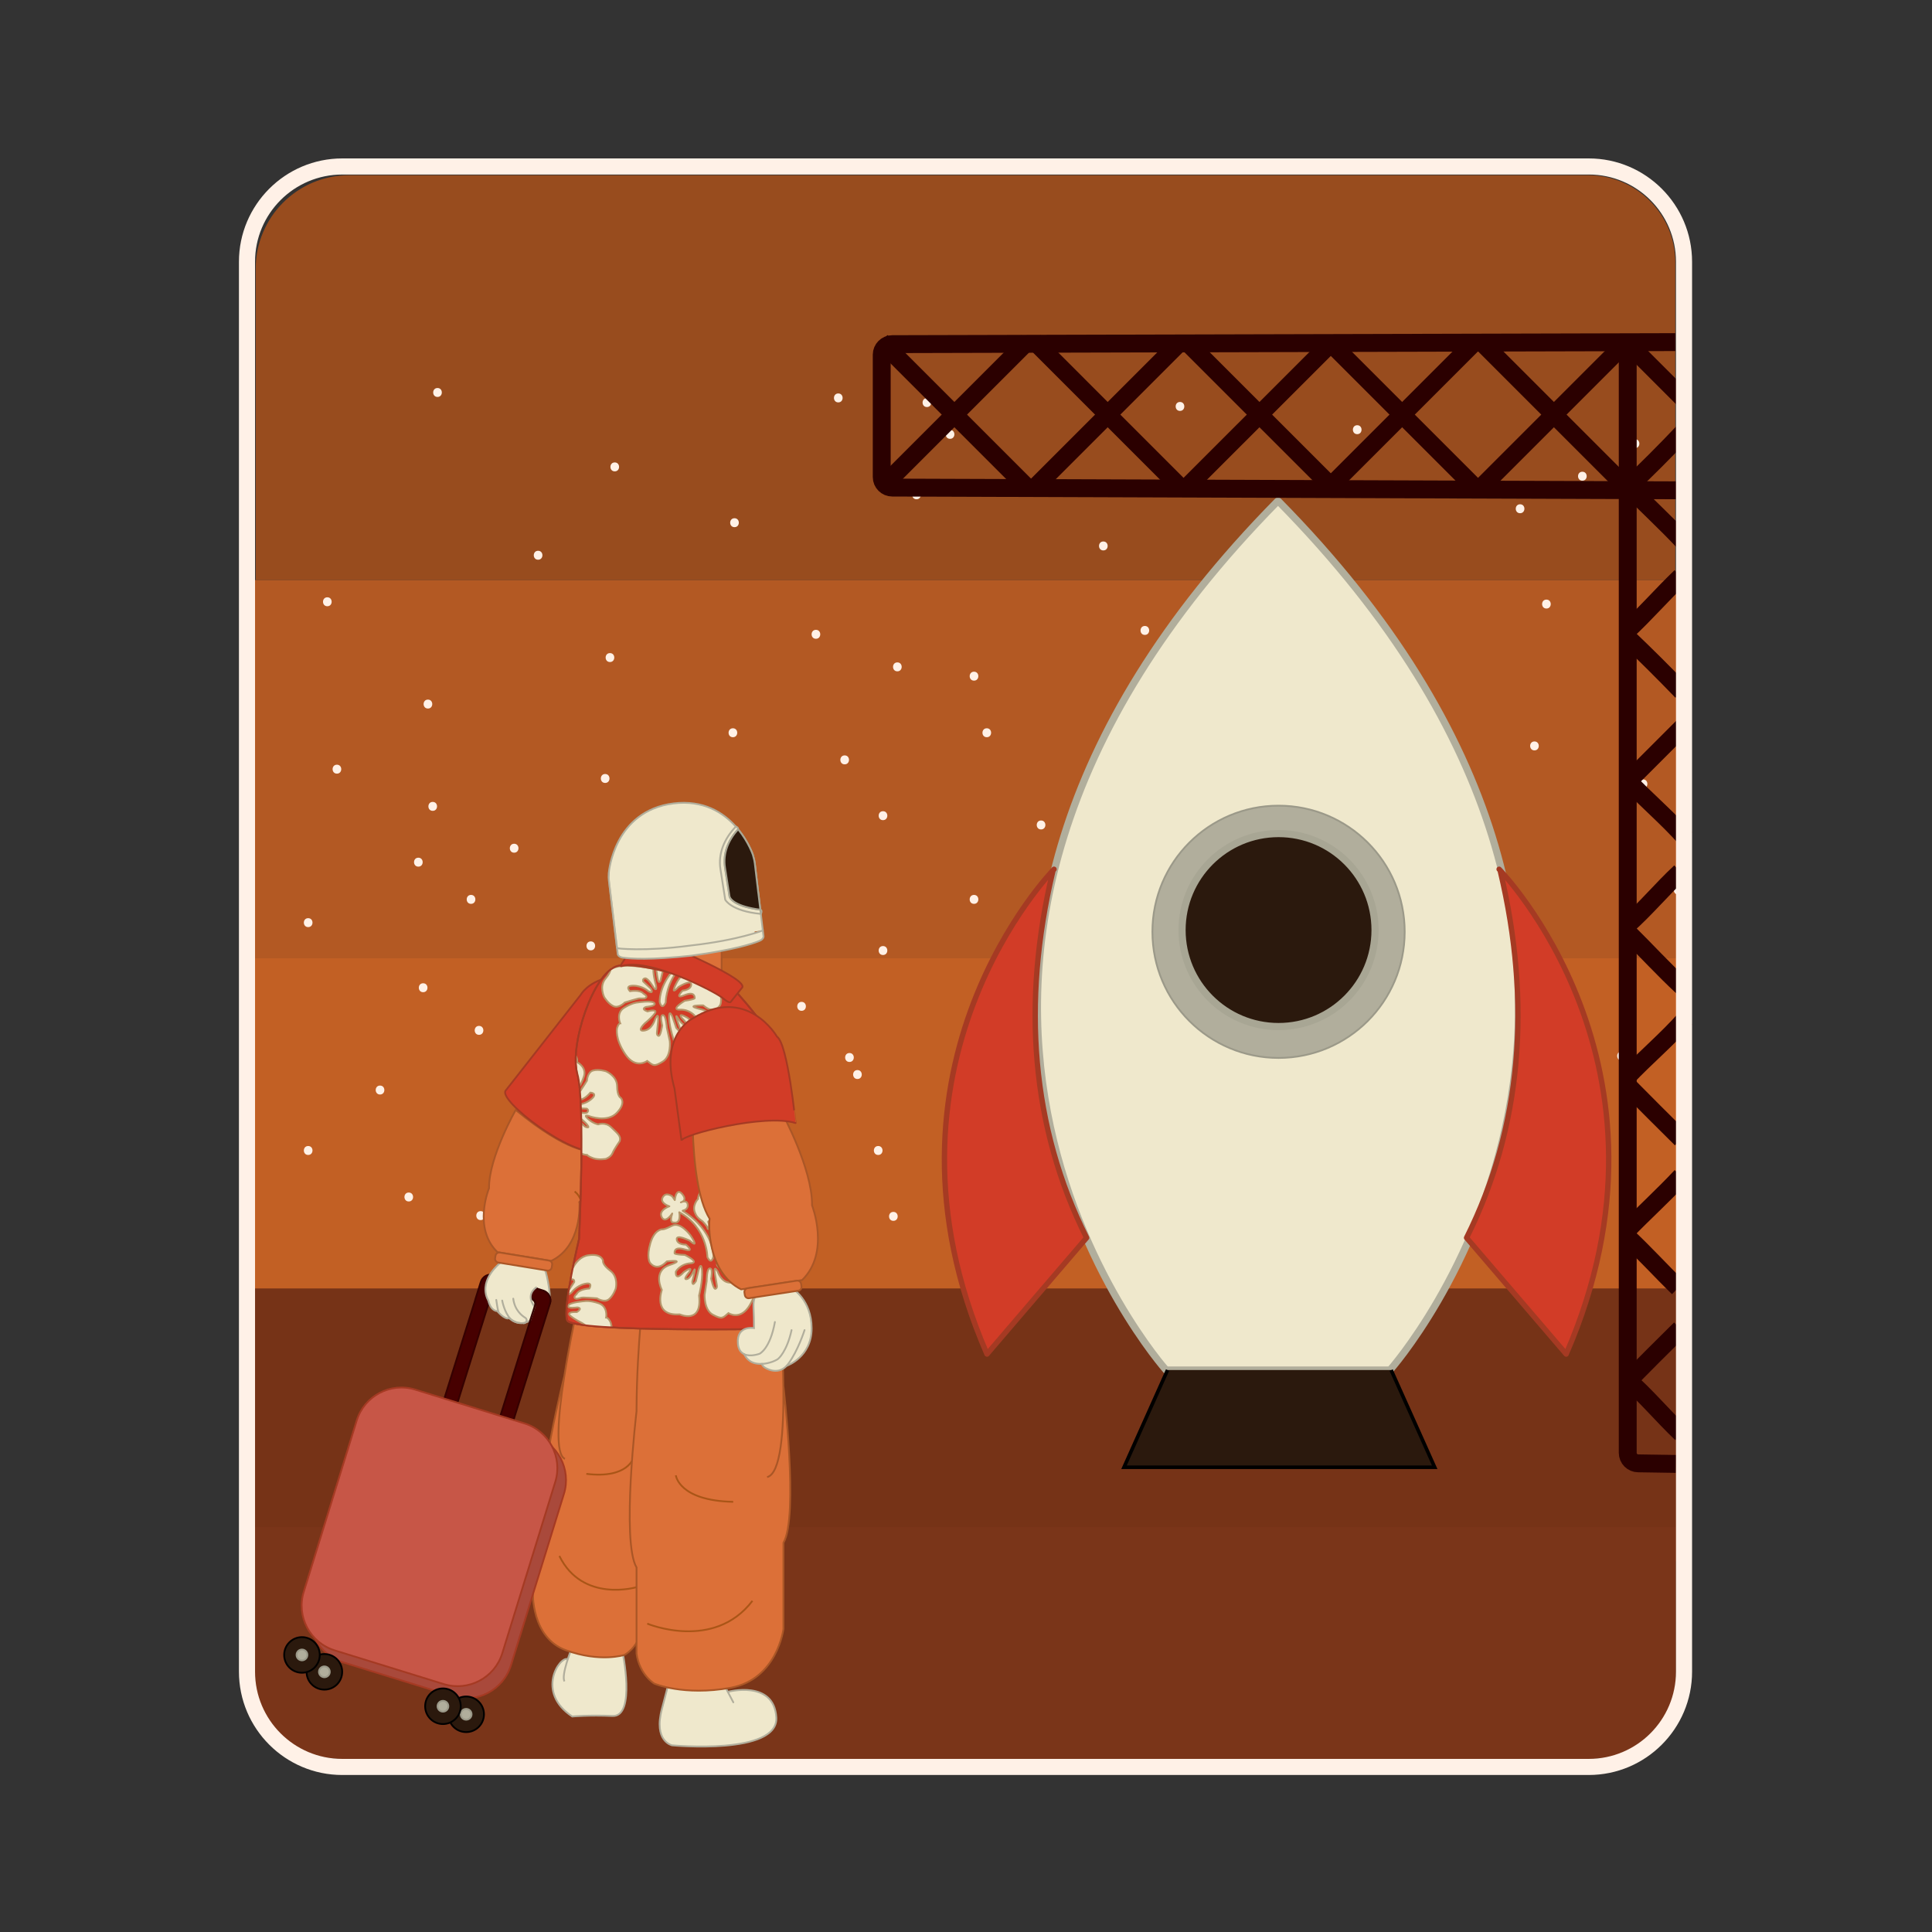 <?xml version="1.0" encoding="utf-8"?>
<!-- Generator: Adobe Illustrator 26.3.1, SVG Export Plug-In . SVG Version: 6.00 Build 0)  -->
<svg version="1.1" id="Layer_1" xmlns="http://www.w3.org/2000/svg" xmlns:xlink="http://www.w3.org/1999/xlink" x="0px" y="0px"
	 viewBox="0 0 1080 1080" style="enable-background:new 0 0 1080 1080;" xml:space="preserve">
<rect x="0" y="0" width="1080" height="1080" fill="#333333" stroke="none"/>
<style type="text/css">
	.st0{fill:#984C1E;}
	.st1{fill:#B35923;}
	.st2{fill:#C26024;}
	.st3{fill:#763317;}
	.st4{fill:#7A3519;}
	.st5{fill:none;stroke:#B1AE9C;stroke-linecap:round;stroke-linejoin:round;stroke-miterlimit:10;}
	.st6{fill:#FFF1E7;}
	.st7{fill:#EFE8CC;stroke:#B1AE9C;stroke-width:4;stroke-linecap:round;stroke-linejoin:round;stroke-miterlimit:10;}
	.st8{fill:#B1AE9C;stroke:#9B9989;stroke-miterlimit:10;}
	.st9{fill:#2B190D;stroke:#A8A694;stroke-width:4;stroke-miterlimit:10;}
	.st10{fill:#2B190D;stroke:#000000;stroke-width:2;stroke-miterlimit:10;}
	.st11{fill:#D23C27;stroke:#A53A23;stroke-width:3;stroke-linecap:round;stroke-linejoin:round;stroke-miterlimit:10;}
	.st12{fill:none;stroke:#2B0000;stroke-width:10;stroke-miterlimit:10;}
	.st13{fill:#DC7038;stroke:#AA5626;stroke-miterlimit:10;}
	.st14{fill:#D23C27;stroke:#A53A23;stroke-miterlimit:10;}
	.st15{fill:none;stroke:#A5391D;stroke-miterlimit:10;}
	.st16{fill:none;stroke:#AA5517;stroke-miterlimit:10;}
	.st17{fill:#EFE8CC;stroke:#B1AE9C;stroke-linecap:round;stroke-linejoin:round;stroke-miterlimit:10;}
	.st18{fill:#EFE8CC;stroke:#B1AE9C;stroke-miterlimit:10;}
	.st19{fill:#EFE8CC;stroke:#B5956A;stroke-miterlimit:10;}
	.st20{fill:#EFE8CC;stroke:#B5956A;stroke-linecap:round;stroke-linejoin:round;stroke-miterlimit:10;}
	.st21{fill:none;stroke:#A53A23;stroke-miterlimit:10;}
	.st22{fill:#D23D27;stroke:#B5956A;stroke-miterlimit:10;}
	.st23{fill:#EFE8CC;stroke:#EFE8CC;stroke-miterlimit:10;}
	.st24{fill:none;stroke:#A8A694;stroke-miterlimit:10;}
	.st25{fill:#2B190D;stroke:#A8A694;stroke-miterlimit:10;}
	.st26{opacity:0.56;fill:#EFE8CC;stroke:#B1AE9C;stroke-miterlimit:10;}
	.st27{fill:#EFE8CC;}
	.st28{fill:#470000;stroke:#350000;stroke-miterlimit:10;}
	.st29{fill:none;stroke:#350000;stroke-miterlimit:10;}
	.st30{opacity:0.45;fill:#470000;stroke:#350000;stroke-miterlimit:10;}
	.st31{fill:#A9493B;stroke:#A53A23;stroke-miterlimit:10;}
	.st32{fill:#C75647;stroke:#A53A23;stroke-miterlimit:10;}
	.st33{fill:#2B190D;stroke:#000000;stroke-miterlimit:10;}
</style>
<path class="st0" d="M936.5,324.25H142.95V150.21c0-28.86,23.4-52.26,52.26-52.26h692.52c26.94,0,48.77,21.84,48.77,48.77V324.25z"
	/>
<rect x="141.79" y="324.25" class="st1" width="795.26" height="219.54"/>
<rect x="141.79" y="535.69" class="st2" width="795.26" height="185.44"/>
<rect x="141.79" y="720.25" class="st3" width="795.36" height="152.53"/>
<path class="st4" d="M889.14,983.24H190.86c-26.91,0-48.73-21.82-48.73-48.73v-80.79h794.76v81.78
	C936.89,961.87,915.51,983.24,889.14,983.24z"/>
<path class="st5" d="M168.7,672.88"/>
<g>
	<g>
		<path class="st6" d="M244.57,221.9c3.22,0,3.22-5,0-5C241.35,216.9,241.35,221.9,244.57,221.9L244.57,221.9z"/>
	</g>
</g>
<g>
	<g>
		<path class="st6" d="M340.97,370.08c3.22,0,3.22-5,0-5C337.75,365.08,337.75,370.08,340.97,370.08L340.97,370.08z"/>
	</g>
</g>
<g>
	<g>
		<path class="st6" d="M884.55,268.7c3.22,0,3.22-5,0-5C881.33,263.7,881.33,268.7,884.55,268.7L884.55,268.7z"/>
	</g>
</g>
<g>
	<g>
		<path class="st6" d="M938.1,500.06c3.22,0,3.22-5,0-5C934.88,495.06,934.88,500.06,938.1,500.06L938.1,500.06z"/>
	</g>
</g>
<g>
	<g>
		<path class="st6" d="M493.6,458.47c3.22,0,3.22-5,0-5C490.38,453.47,490.38,458.47,493.6,458.47L493.6,458.47z"/>
	</g>
</g>
<g>
	<g>
		<path class="st6" d="M512.34,279.09c3.22,0,3.22-5,0-5C509.13,274.09,509.12,279.09,512.34,279.09L512.34,279.09z"/>
	</g>
</g>
<g>
	<g>
		<path class="st6" d="M581.96,463.66c3.22,0,3.22-5,0-5C578.75,458.66,578.74,463.66,581.96,463.66L581.96,463.66z"/>
	</g>
</g>
<g>
	<g>
		<path class="st6" d="M263.31,505.26c3.22,0,3.22-5,0-5C260.1,500.26,260.09,505.26,263.31,505.26L263.31,505.26z"/>
	</g>
</g>
<g>
	<g>
		<path class="st6" d="M228.5,671.63c3.22,0,3.22-5,0-5C225.29,666.63,225.28,671.63,228.5,671.63L228.5,671.63z"/>
	</g>
</g>
<g>
	<g>
		<path class="st6" d="M490.92,645.63c3.22,0,3.22-5,0-5C487.7,640.63,487.7,645.63,490.92,645.63L490.92,645.63z"/>
	</g>
</g>
<g>
	<g>
		<path class="st6" d="M857.77,419.47c3.22,0,3.22-5,0-5C854.55,414.47,854.55,419.47,857.77,419.47L857.77,419.47z"/>
	</g>
</g>
<g>
	<g>
		<path class="st6" d="M849.74,286.89c3.22,0,3.22-5,0-5C846.52,281.89,846.51,286.89,849.74,286.89L849.74,286.89z"/>
	</g>
</g>
<g>
	<g>
		<path class="st6" d="M753.34,375.28c3.22,0,3.22-5,0-5C750.12,370.28,750.12,375.28,753.34,375.28L753.34,375.28z"/>
	</g>
</g>
<g>
	<g>
		<path class="st6" d="M544.48,380.48c3.22,0,3.22-5,0-5C541.26,375.48,541.25,380.48,544.48,380.48L544.48,380.48z"/>
	</g>
</g>
<g>
	<g>
		<path class="st6" d="M188.34,432.47c3.22,0,3.22-5,0-5C185.12,427.47,185.12,432.47,188.34,432.47L188.34,432.47z"/>
	</g>
</g>
<g>
	<g>
		<path class="st6" d="M182.98,338.89c3.22,0,3.22-5,0-5C179.77,333.89,179.76,338.89,182.98,338.89L182.98,338.89z"/>
	</g>
</g>
<g>
	<g>
		<path class="st6" d="M343.65,263.5c3.22,0,3.22-5,0-5C340.43,258.5,340.42,263.5,343.65,263.5L343.65,263.5z"/>
	</g>
</g>
<g>
	<g>
		<path class="st6" d="M456.11,357.08c3.22,0,3.22-5,0-5C452.89,352.08,452.89,357.08,456.11,357.08L456.11,357.08z"/>
	</g>
</g>
<g>
	<g>
		<path class="st6" d="M758.69,619.64c3.22,0,3.22-5,0-5C755.48,614.64,755.47,619.64,758.69,619.64L758.69,619.64z"/>
	</g>
</g>
<g>
	<g>
		<path class="st6" d="M914,250.5c3.22,0,3.22-5,0-5C910.79,245.5,910.78,250.5,914,250.5L914,250.5z"/>
	</g>
</g>
<g>
	<g>
		<path class="st6" d="M659.62,229.7c3.22,0,3.22-5,0-5C656.4,224.7,656.4,229.7,659.62,229.7L659.62,229.7z"/>
	</g>
</g>
<g>
	<g>
		<path class="st6" d="M758.69,242.7c3.22,0,3.22-5,0-5C755.48,237.7,755.47,242.7,758.69,242.7L758.69,242.7z"/>
	</g>
</g>
<g>
	<g>
		<path class="st6" d="M616.77,307.69c3.22,0,3.22-5,0-5C613.56,302.69,613.55,307.69,616.77,307.69L616.77,307.69z"/>
	</g>
</g>
<g>
	<g>
		<path class="st6" d="M474.86,593.64c3.22,0,3.22-5,0-5C471.64,588.64,471.63,593.64,474.86,593.64L474.86,593.64z"/>
	</g>
</g>
<g>
	<g>
		<path class="st6" d="M212.44,611.84c3.22,0,3.22-5,0-5C209.22,606.84,209.22,611.84,212.44,611.84L212.44,611.84z"/>
	</g>
</g>
<g>
	<g>
		<path class="st6" d="M233.86,484.46c3.22,0,3.22-5,0-5C230.64,479.46,230.64,484.46,233.86,484.46L233.86,484.46z"/>
	</g>
</g>
<g>
	<g>
		<path class="st6" d="M300.8,312.89c3.22,0,3.22-5,0-5C297.59,307.89,297.58,312.89,300.8,312.89L300.8,312.89z"/>
	</g>
</g>
<g>
	<g>
		<path class="st6" d="M241.89,453.27c3.22,0,3.22-5,0-5C238.68,448.27,238.67,453.27,241.89,453.27L241.89,453.27z"/>
	</g>
</g>
<g>
	<g>
		<path class="st6" d="M172.27,645.63c3.22,0,3.22-5,0-5C169.05,640.63,169.05,645.63,172.27,645.63L172.27,645.63z"/>
	</g>
</g>
<g>
	<g>
		<path class="st6" d="M410.59,294.69c3.22,0,3.22-5,0-5C407.37,289.69,407.37,294.69,410.59,294.69L410.59,294.69z"/>
	</g>
</g>
<g>
	<g>
		<path class="st6" d="M338.29,437.67c3.22,0,3.22-5,0-5C335.07,432.67,335.07,437.67,338.29,437.67L338.29,437.67z"/>
	</g>
</g>
<g>
	<g>
		<path class="st6" d="M239.22,396.08c3.22,0,3.22-5,0-5C236,391.08,235.99,396.08,239.22,396.08L239.22,396.08z"/>
	</g>
</g>
<g>
	<g>
		<path class="st6" d="M501.63,375.28c3.22,0,3.22-5,0-5C498.42,370.28,498.41,375.28,501.63,375.28L501.63,375.28z"/>
	</g>
</g>
<g>
	<g>
		<path class="st6" d="M448.08,565.05c3.22,0,3.22-5,0-5C444.86,560.05,444.86,565.05,448.08,565.05L448.08,565.05z"/>
	</g>
</g>
<g>
	<g>
		<path class="st6" d="M573.93,624.84c3.22,0,3.22-5,0-5C570.71,619.84,570.71,624.84,573.93,624.84L573.93,624.84z"/>
	</g>
</g>
<g>
	<g>
		<path class="st6" d="M544.48,505.26c3.22,0,3.22-5,0-5C541.26,500.26,541.25,505.26,544.48,505.26L544.48,505.26z"/>
	</g>
</g>
<g>
	<g>
		<path class="st6" d="M493.6,533.85c3.22,0,3.22-5,0-5C490.38,528.85,490.38,533.85,493.6,533.85L493.6,533.85z"/>
	</g>
</g>
<g>
	<g>
		<path class="st6" d="M268.67,682.03c3.22,0,3.22-5,0-5C265.45,677.03,265.45,682.03,268.67,682.03L268.67,682.03z"/>
	</g>
</g>
<g>
	<g>
		<path class="st6" d="M287.41,476.66c3.22,0,3.22-5,0-5C284.2,471.66,284.19,476.66,287.41,476.66L287.41,476.66z"/>
	</g>
</g>
<g>
	<g>
		<path class="st6" d="M330.26,531.25c3.22,0,3.22-5,0-5C327.04,526.25,327.04,531.25,330.26,531.25L330.26,531.25z"/>
	</g>
</g>
<g>
	<g>
		<path class="st6" d="M172.27,518.26c3.22,0,3.22-5,0-5C169.05,513.26,169.05,518.26,172.27,518.26L172.27,518.26z"/>
	</g>
</g>
<g>
	<g>
		<path class="st6" d="M236.54,554.65c3.22,0,3.22-5,0-5C233.32,549.65,233.31,554.65,236.54,554.65L236.54,554.65z"/>
	</g>
</g>
<g>
	<g>
		<path class="st6" d="M531.09,245.3c3.22,0,3.22-5,0-5C527.87,240.3,527.86,245.3,531.09,245.3L531.09,245.3z"/>
	</g>
</g>
<g>
	<g>
		<path class="st6" d="M472.18,427.27c3.22,0,3.22-5,0-5C468.96,422.27,468.95,427.27,472.18,427.27L472.18,427.27z"/>
	</g>
</g>
<g>
	<g>
		<path class="st6" d="M864.46,340.18c3.22,0,3.22-5,0-5C861.25,335.18,861.24,340.18,864.46,340.18L864.46,340.18z"/>
	</g>
</g>
<g>
	<g>
		<path class="st6" d="M664.08,448.5c3.22,0,3.22-5,0-5C660.86,443.5,660.86,448.5,664.08,448.5L664.08,448.5z"/>
	</g>
</g>
<g>
	<g>
		<path class="st6" d="M639.98,354.92c3.22,0,3.22-5,0-5C636.76,349.92,636.76,354.92,639.98,354.92L639.98,354.92z"/>
	</g>
</g>
<g>
	<g>
		<path class="st6" d="M712.28,315.92c3.22,0,3.22-5,0-5C709.06,310.92,709.06,315.92,712.28,315.92L712.28,315.92z"/>
	</g>
</g>
<g>
	<g>
		<path class="st6" d="M709.6,436.8c3.22,0,3.22-5,0-5C706.39,431.8,706.38,436.8,709.6,436.8L709.6,436.8z"/>
	</g>
</g>
<g>
	<g>
		<path class="st6" d="M792.61,442c3.22,0,3.22-5,0-5C789.4,437,789.39,442,792.61,442L792.61,442z"/>
	</g>
</g>
<g>
	<g>
		<path class="st6" d="M836.79,510.89c3.22,0,3.22-5,0-5C833.58,505.89,833.57,510.89,836.79,510.89L836.79,510.89z"/>
	</g>
</g>
<g>
	<g>
		<path class="st6" d="M918.47,440.7c3.22,0,3.22-5,0-5C915.25,435.7,915.24,440.7,918.47,440.7L918.47,440.7z"/>
	</g>
</g>
<g>
	<g>
		<path class="st6" d="M518.15,227.54c3.22,0,3.22-5,0-5C514.93,222.54,514.92,227.54,518.15,227.54L518.15,227.54z"/>
	</g>
</g>
<g>
	<g>
		<path class="st6" d="M468.61,224.94c3.22,0,3.22-5,0-5C465.39,219.94,465.38,224.94,468.61,224.94L468.61,224.94z"/>
	</g>
</g>
<g>
	<g>
		<path class="st6" d="M641.32,531.69c3.22,0,3.22-5,0-5C638.1,526.69,638.1,531.69,641.32,531.69L641.32,531.69z"/>
	</g>
</g>
<g>
	<g>
		<path class="st6" d="M780.56,477.1c3.22,0,3.22-5,0-5C777.35,472.1,777.34,477.1,780.56,477.1L780.56,477.1z"/>
	</g>
</g>
<g>
	<g>
		<path class="st6" d="M739.06,604.47c3.22,0,3.22-5,0-5C735.84,599.47,735.84,604.47,739.06,604.47L739.06,604.47z"/>
	</g>
</g>
<g>
	<g>
		<path class="st6" d="M619.9,547.28c3.22,0,3.22-5,0-5C616.68,542.28,616.68,547.28,619.9,547.28L619.9,547.28z"/>
	</g>
</g>
<g>
	<g>
		<path class="st6" d="M768.51,532.99c3.22,0,3.22-5,0-5C765.3,527.99,765.29,532.99,768.51,532.99L768.51,532.99z"/>
	</g>
</g>
<g>
	<g>
		<path class="st6" d="M727.01,578.48c3.22,0,3.22-5,0-5C723.79,573.48,723.79,578.48,727.01,578.48L727.01,578.48z"/>
	</g>
</g>
<g>
	<g>
		<path class="st6" d="M634.63,587.58c3.22,0,3.22-5,0-5C631.41,582.58,631.4,587.58,634.63,587.58L634.63,587.58z"/>
	</g>
</g>
<g>
	<g>
		<path class="st6" d="M569.02,568.08c3.22,0,3.22-5,0-5C565.8,563.08,565.8,568.08,569.02,568.08L569.02,568.08z"/>
	</g>
</g>
<g>
	<g>
		<path class="st6" d="M597.14,662.96c3.22,0,3.22-5,0-5C593.92,657.96,593.92,662.96,597.14,662.96L597.14,662.96z"/>
	</g>
</g>
<g>
	<g>
		<path class="st6" d="M796.63,627.87c3.22,0,3.22-5,0-5C793.41,622.87,793.41,627.87,796.63,627.87L796.63,627.87z"/>
	</g>
</g>
<g>
	<g>
		<path class="st6" d="M816.71,586.28c3.22,0,3.22-5,0-5C813.49,581.28,813.49,586.28,816.71,586.28L816.71,586.28z"/>
	</g>
</g>
<g>
	<g>
		<path class="st6" d="M848.84,560.28c3.22,0,3.22-5,0-5C845.63,555.28,845.62,560.28,848.84,560.28L848.84,560.28z"/>
	</g>
</g>
<g>
	<g>
		<path class="st6" d="M906.42,592.78c3.22,0,3.22-5,0-5C903.2,587.78,903.19,592.78,906.42,592.78L906.42,592.78z"/>
	</g>
</g>
<g>
	<g>
		<path class="st6" d="M876.96,673.36c3.22,0,3.22-5,0-5C873.74,668.36,873.74,673.36,876.96,673.36L876.96,673.36z"/>
	</g>
</g>
<g>
	<g>
		<path class="st6" d="M737.72,660.37c3.22,0,3.22-5,0-5C734.5,655.37,734.5,660.37,737.72,660.37L737.72,660.37z"/>
	</g>
</g>
<g>
	<g>
		<path class="st6" d="M839.47,666.86c3.22,0,3.22-5,0-5C836.26,661.86,836.25,666.86,839.47,666.86L839.47,666.86z"/>
	</g>
</g>
<g>
	<g>
		<path class="st6" d="M743.07,711.06c3.22,0,3.22-5,0-5C739.86,706.06,739.85,711.06,743.07,711.06L743.07,711.06z"/>
	</g>
</g>
<g>
	<g>
		<path class="st6" d="M688.18,672.06c3.22,0,3.22-5,0-5C684.96,667.06,684.96,672.06,688.18,672.06L688.18,672.06z"/>
	</g>
</g>
<g>
	<g>
		<path class="st6" d="M684.16,621.37c3.22,0,3.22-5,0-5C680.95,616.37,680.94,621.37,684.16,621.37L684.16,621.37z"/>
	</g>
</g>
<g>
	<g>
		<path class="st6" d="M499.4,682.46c3.22,0,3.22-5,0-5C496.18,677.46,496.18,682.46,499.4,682.46L499.4,682.46z"/>
	</g>
</g>
<g>
	<g>
		<path class="st6" d="M583.75,701.96c3.22,0,3.22-5,0-5C580.53,696.96,580.53,701.96,583.75,701.96L583.75,701.96z"/>
	</g>
</g>
<g>
	<g>
		<path class="st6" d="M416.39,665.56c3.22,0,3.22-5,0-5C413.17,660.56,413.17,665.56,416.39,665.56L416.39,665.56z"/>
	</g>
</g>
<g>
	<g>
		<path class="st6" d="M394.97,526.49c3.22,0,3.22-5,0-5C391.75,521.49,391.75,526.49,394.97,526.49L394.97,526.49z"/>
	</g>
</g>
<g>
	<g>
		<path class="st6" d="M318.65,662.96c3.22,0,3.22-5,0-5C315.44,657.96,315.43,662.96,318.65,662.96L318.65,662.96z"/>
	</g>
</g>
<g>
	<g>
		<path class="st6" d="M267.78,578.48c3.22,0,3.22-5,0-5C264.56,573.48,264.56,578.48,267.78,578.48L267.78,578.48z"/>
	</g>
</g>
<g>
	<g>
		<path class="st6" d="M361.5,610.97c3.22,0,3.22-5,0-5C358.28,605.97,358.28,610.97,361.5,610.97L361.5,610.97z"/>
	</g>
</g>
<g>
	<g>
		<path class="st6" d="M362.84,648.67c3.22,0,3.22-5,0-5C359.62,643.67,359.61,648.67,362.84,648.67L362.84,648.67z"/>
	</g>
</g>
<g>
	<g>
		<path class="st6" d="M479.32,603.17c3.22,0,3.22-5,0-5C476.1,598.17,476.1,603.17,479.32,603.17L479.32,603.17z"/>
	</g>
</g>
<g>
	<g>
		<path class="st6" d="M409.7,412.11c3.22,0,3.22-5,0-5C406.48,407.11,406.47,412.11,409.7,412.11L409.7,412.11z"/>
	</g>
</g>
<g>
	<g>
		<path class="st6" d="M551.62,412.11c3.22,0,3.22-5,0-5C548.4,407.11,548.39,412.11,551.62,412.11L551.62,412.11z"/>
	</g>
</g>
<g>
	<g>
		<path class="st6" d="M653.37,419.9c3.22,0,3.22-5,0-5C650.15,414.9,650.15,419.9,653.37,419.9L653.37,419.9z"/>
	</g>
</g>
<path class="st7" d="M714.21,280.17c-259.96,263.86-62.39,485.69-62.39,485.69h125.2c0,0,197.57-221.83-62.39-485.69"/>
<circle class="st8" cx="714.72" cy="520.88" r="70.51"/>
<circle class="st9" cx="714.72" cy="519.91" r="53.94"/>
<polyline class="st10" points="652.67,765.86 628.33,820.21 802,820.21 777.66,765.86 "/>
<path class="st11" d="M589.21,485.91c0,0-107.72,109.64-37.48,271.01l55.68-64.99c-30.83-61.64-36.37-131.21-18.89-204.85"/>
<path class="st11" d="M838.02,485.91c0,0,107.72,109.64,37.48,271.01l-55.68-64.99c30.83-61.64,36.37-131.21,18.89-204.85"/>
<path class="st12" d="M915.8,192.54c-3.25,0-5.89,2.64-5.89,5.89v613.7c0,3.25,2.64,5.89,5.89,5.89l21.09,0.32"/>
<path class="st12" d="M937.27,274.08l-438.49-1.52c-3.25,0-5.89-2.64-5.89-5.89v-68.4c0-3.25,2.64-5.89,5.89-5.89l437.72-1.14"/>
<path class="st12" d="M909.27,191.24C920,202,930,212,941.5,223.47"/>
<path class="st12" d="M941.02,241.38C931,252,920,263,909.27,273.13"/>
<path class="st12" d="M909.27,271C920,282,931,292,941.5,303.23"/>
<path class="st12" d="M939.54,322.35c-10.37,9.9-19.76,20.78-30.27,30.54"/>
<path class="st12" d="M909.27,355.85c10.53,10.01,20.83,20.26,30.91,30.73"/>
<path class="st12" d="M941,406c-10.58,10.58-21.16,21.16-31.73,31.73"/>
<path class="st12" d="M909.27,435.6C920,447,932,457,942.23,468.56"/>
<path class="st12" d="M939.33,487.43C929,497,920,508,909.27,517.49"/>
<path class="st12" d="M909.27,520.45C920,531,930,542,940.53,551.71"/>
<path class="st12" d="M942.23,569.38C932,581,920,591,909.27,602.34"/>
<path class="st12" d="M909.27,606.14C919,616,930,627,939.81,636.69"/>
<path class="st12" d="M939.81,657.49C930,668,919,678,909.27,688.03"/>
<path class="st12" d="M909.27,690.99C919,700,928,710,938.14,719.86"/>
<path class="st12" d="M939.33,742.82C929,753,919,763,909.27,772.88"/>
<path class="st12" d="M909.27,770.75C920,780,929,791,939.92,801.4"/>
<line class="st12" x1="909.59" y1="190.83" x2="827.71" y2="272.71"/>
<line class="st12" x1="909.59" y1="272.71" x2="827.71" y2="190.83"/>
<line class="st12" x1="824.75" y1="190.83" x2="742.86" y2="272.71"/>
<line class="st12" x1="824.75" y1="272.71" x2="742.86" y2="190.83"/>
<line class="st12" x1="744.99" y1="190.83" x2="663.1" y2="272.71"/>
<line class="st12" x1="744.99" y1="272.71" x2="663.1" y2="190.83"/>
<line class="st12" x1="660.14" y1="190.83" x2="578.26" y2="272.71"/>
<line class="st12" x1="660.14" y1="272.71" x2="578.26" y2="190.83"/>
<line class="st12" x1="574.45" y1="190.83" x2="492.56" y2="272.71"/>
<line class="st12" x1="574.45" y1="272.71" x2="492.56" y2="190.83"/>
<path class="st13" d="M323.93,672.43c0,0,1.66,24.12-15.82,32.42l-30.03-4.9c-13.93-13.43-4.7-35.77-4.7-35.77l-0.01-0.26
	c-0.03-17.23,14.91-43.45,14.91-43.45c29.6,24.38,41.74,22.97,41.74,22.97c0.3,10.99-0.84,22.79-6.19,28.54L323.93,672.43"/>
<path class="st14" d="M336,635.47l3.53-88.94c-11.24,2.8-14.92,9.6-14.92,9.6l-41.9,53.46c-4.65,5.37,37.19,37.34,50.71,33.7
	l2.36-7.58L336,635.47z"/>
<path class="st15" d="M337.44,597.4c0,0-6.62-6.38-7.88-14.12"/>
<path class="st15" d="M334.76,611.92c0,0-4.16,0.18-4.87,6.96"/>
<path class="st16" d="M321.25,666.05c1.81,1.44,2.97,3.28,3.62,5.41"/>
<path class="st17" d="M406.89,945.75c0,0,25.78-6.93,27.08,14.3c1.3,21.23-58.27,15.6-58.27,15.6s-10.61-2.17-5.63-20.58
	s4.33-17.98,4.33-17.98l29.03,2.17l6.5,12.35"/>
<path class="st18" d="M315.55,939.9c-2.02-3.47,4.04-18.49,4.04-18.49l28.31,1.44c0,0,7.8,36.97-5.49,36.39
	c-13.29-0.58-22.53,0.29-22.53,0.29c-20.58-13.58-7.03-33.8-2.6-32.06"/>
<path class="st13" d="M315.39,769.55c0,0-15.99,63.76-11.3,77.59l-6.23,42.79c0,0-0.99,25.44,18.38,32.52s32.85,2.65,32.85,2.65
	s6.92-3.43,9.74-13.77l6.23-42.79c8.44-11.92,11.3-77.59,11.3-77.59l0.29-2.04c2.25-15.95,3.57-31.68,4.14-39.17l0.12-1.79
	c0,0-38.03-6.99-57.69-19.17c0,0-18.68,81.85-7.41,86.75"/>
<path class="st16" d="M356.06,887.18c0,0-30.32,9.15-43.37-17.39"/>
<path class="st16" d="M354.12,814.84c0,0-2.94,11.92-26.35,9.05"/>
<path class="st13" d="M437.95,775.09c0,0,8.59,72.84,0,87.33v48.17c0,0-3.47,28.2-29.62,32.9c-26.15,4.7-42.59-2.35-42.59-2.35
	s-8.22-4.9-9.91-16.74v-48.17c-8.59-14.49,0-87.33,0-87.33l0.01-2.29c0.1-17.94,1.34-35.49,2-43.84l0.17-2c0,0,50.03-1.6,77.5-11.87
	c0,0,8.67,93.21-6.7,96.8"/>
<path class="st16" d="M361.81,907.62c0,0,37.14,15.61,58.81-12.74"/>
<path class="st14" d="M404.91,617.74c0,0-30.25,5.68-65.29,0.1"/>
<path class="st5" d="M362.96,742.21c0.61-0.64,0.83-3.76,0.85-7.62"/>
<path class="st14" d="M411.96,554.77c-0.01,0.97,34.43,34.8,27.39,58.67c-7.05,23.88-1.09,129.34-1.09,129.34
	s-118.61,2.31-121.19-4.75s6.65-45.53,6.65-45.53s3.6-76.46-0.99-92.21c-4.59-15.76,8.83-56.43,22.23-60.21
	S411.96,554.77,411.96,554.77z"/>
<path class="st19" d="M439.94,600.82c-0.41,0.61-1.58,1.99-4.36,3.16c0,0-3.02,2.23-3.31,3.13c-0.29,0.9-0.54,0.63-0.54,0.63
	s-0.51-2.11,0.4-3.45c0.91-1.35-0.59-0.6-0.59-0.6l-2.72,5.45c0,0-1.24,1.69-1.29-0.59c-0.05-2.28,0.42-6.24,0.42-6.24
	s-0.7-3.73-1.61-0.2c-0.91,3.53-0.56,8.86-0.56,8.86s-0.06,4.21-1.55,1.16c0,0-1.8-5.99-3.51-6.16c-1.72-0.17-1.44,1.46-1.44,1.46
	l3.19,4.78c0,0,1.38,3.7-1.61,1.21c0,0-2.46-3.73-7.45-4.92c-4.99-1.19-2.55,2.59-2.55,2.59s5.67,0.22,7.08,3.05
	c0,0,2.74,2.26,0.06,2.71c0,0-1.95-0.31-2.66-0.62s-8.73,0.34-8.73,0.34s-4.06,2.63-6.66,0.56c-2.6-2.07-3.87-6.08-3.87-6.08
	s-1.59-6.44,3.05-9.91c4.64-3.47,4.07-5.5,4.07-5.5s0.37-4.18,8.1-3.16c7.73,1.02,10.51,11.22,10.51,11.22s1.11,4.03,1.64,0
	s-0.82-6.6-0.82-6.6s-3.68-2.32-2.97-6.97c0.71-4.64,0.51-7.25,3.44-8.31c0,0,5.4-0.09,7.8-0.68c0.28-0.07,0.57-0.11,0.85-0.12"/>
<path class="st19" d="M417.48,621.67c0,0-3.23,0.26,0.34,2.58h1.49c0,0,4.63,0.03,2.09,2.16c-2.54,2.12-6.36,3.91-6.36,3.91
	s-6.04,3.52-1.39,3.97c4.64,0.45,7.45-4.97,7.45-4.97s3.27-4.25,1.21,1.92c-2.07,6.17-2.69,6.68-1.63,7.66
	c1.07,0.99,3.41-5.13,3.41-5.13s-0.21-5.86,1.63-5.56c1.83,0.3,0.63,7.23,0.63,7.23l-0.09,7.8c0,0-0.94,8.42-6.39,10.26
	c-5.45,1.85-5.72,0.93-8.42-2.31c0,0-7.34,3.37-11.1-6.46s-1.24-15.08-1.24-15.08s1.22-2.37,2.33-2.36c0.02,0,0.04,0,0.06,0
	l-0.06-0.35c0,0-0.95-5.89,4.16-7.62c5.11-1.73,7.76-1.21,7.76-1.21s8.4,0.57,9.3,2.48c0.91,1.92-4.95,1.06-4.95,1.06H417.48z"/>
<path class="st20" d="M439.94,603.21c-12.49,7.39-14.24,17.38-14.24,17.38s-0.14,5.32,3.2,1.08c0,0,2.21-9.6,11.04-16.22"/>
<path class="st20" d="M439.1,614.34c-1.02,0.29-1.76,0.56-1.76,0.56c-6.5,4.41,0-3.07,0-3.07s1.04-1.13,2.57-2.3"/>
<path class="st20" d="M437.95,620.27c-2.39,0.07-0.77-1.42,0.4-2.31"/>
<path class="st20" d="M437.18,627.83c-0.51-0.18-1.06-0.32-1.65-0.43c-4.12-0.77-0.42-2.65,1.97-3.64"/>
<path class="st20" d="M436.64,634.05c-0.5-0.93-1.07-1.77-1.07-1.77c-1.14-2.38,0.03-1.9,1.25-1.04"/>
<path class="st20" d="M435.96,656.89c-3.53,0.41-10.07-0.32-7.31-12.17l-0.05-0.33c0,0-1.07-8.22,0-13.75
	c1.07-5.53,1.95-0.09,1.95-0.09l0.74,6.36c1.81,3.76,2,0.42,2,0.42s-1.49-10.08,0-5.81s2.83,4.69,2.83,4.69
	c0.14,0.07,0.27,0.13,0.38,0.17"/>
<path class="st19" d="M406.34,684.63c0,0-1.75,3.79-1.62-0.26s1.87-6.38,1.87-6.38s4.01-1.7,4.06-6.4c0.05-4.7,0.66-7.23-2.05-8.76
	c0,0-5.32-0.96-7.59-1.93c-2.27-0.97-4.95,0.37-4.95,0.37s-3.34,2.31-4.72,5.19c-1.38,2.88-1.1,3.68-1.1,3.68s-3.85,3.92-1.46,8.39
	c0,0,0.53,2.03,3.93,4.17c0,0,2.62,2.69,2.77,3.62s0.43,0.71,0.43,0.71s0.84-2,0.16-3.47s0.68-0.5,0.68-0.5l1.81,5.82
	c0,0,0.95,1.87,1.36-0.37s0.59-6.23,0.59-6.23s1.29-3.57,1.62,0.06c0.33,3.63-0.88,8.83-0.88,8.83s-0.62,4.17,1.34,1.4
	c0,0,2.74-5.62,4.46-5.52c1.72,0.11,1.19,1.67,1.19,1.67l-3.92,4.21c0,0-1.96,3.43,1.39,1.45c0,0,3.03-3.29,8.14-3.66
	c5.11-0.37,2.1,2.96,2.1,2.96s-5.63-0.7-7.47,1.87c0,0-3.07,1.79-0.5,2.66c0,0,1.98,0.01,2.73-0.18c0.75-0.19,8.56,1.74,8.56,1.74
	s3.58,3.25,6.48,1.62s4.8-5.38,4.8-5.38s2.61-6.1-1.41-10.27c-4.03-4.17-3.13-6.08-3.13-6.08s0.31-4.19-7.48-4.42
	C410.73,675.01,406.34,684.63,406.34,684.63z"/>
<path class="st19" d="M420.54,711.49c0,0,2.34-5.43-2.42-7.96s-7.46-2.44-7.46-2.44s-8.38-0.79-9.58,0.95s4.71,1.84,4.71,1.84
	l0.22,0.04c0,0,3.14,0.77-0.75,2.49l-1.47-0.24c0,0-4.58-0.71-2.41,1.79c2.17,2.51,5.65,4.89,5.65,4.89s5.39,4.45,0.74,4.14
	c-4.66-0.3-6.56-6.11-6.56-6.11s-2.55-4.72-1.5,1.7s1.58,7.02,0.37,7.83s-2.54-5.62-2.54-5.62s1.15-5.75-0.71-5.75
	c-1.86,0-1.78,7.04-1.78,7.04l-1.17,7.72c0,0-0.43,8.46,4.65,11.16c5.08,2.7,5.5,1.84,8.68-0.92c0,0,6.7,4.51,12-4.58
	c5.3-9.09,3.66-14.69,3.66-14.69s-0.83-2.53-1.92-2.71c-0.02,0-0.04-0.01-0.06-0.01L420.54,711.49z"/>
<path class="st20" d="M401.39,551.29c2.86,7.21,1.28,10.35,1.28,10.35s-2.88,5.96-9.29,0.59l-0.24-0.21c0,0-11.5-0.18-1.36,2.15
	s5.74,13.43,5.74,13.43s6.71,14.08-8.44,14.6l-0.27,0.06c0,0-11.89,6.9-11.69-9.46l-0.12-0.31c0,0-2.81-7.8-2.95-13.43
	c-0.14-5.63,1.89-0.51,1.89-0.51l2.09,6.06c2.58,3.29,2.04-0.02,2.04-0.02s-3.62-9.52-1.25-5.67c2.37,3.85,3.77,3.97,3.77,3.97
	c3.42,0.86-1.39-3.74-1.39-3.74c-2.85-3.65,3.14-0.21,3.14-0.21c5.57,5,4.37-0.72,4.37-0.72s-2.79-4-8.6-3.82
	c-5.81,0.18,2.62-4.95,2.62-4.95c6.72-1,5.58-1.66,5.58-1.66s0.36-3.98-5.69-1.46c-6.06,2.52-1.04-2.58-1.04-2.58
	s4.78-0.34,4.81-3.44s-7.19,1.49-7.19,1.49c-5.4,5.71-0.66-2.99-0.66-2.99s0.94-1.62,2.41-3.26"/>
<path class="st20" d="M381.59,676.83c17.86,11.26,17.21,25.49,17.21,25.49s-1.02,5.22-3.36,0.36c0,0-0.11-16.6-15.74-25.03
	c0,0,1.36,6.73-3.18,5.72c0,0-2.55,0.57-0.74-5.02c0,0-3.85,5.95-5.88,2.02c-2.03-3.93,4.3-6.04,4.3-6.04s-5.52-1.71-3.74-5.02
	c1.79-3.31,5.31-0.53,5.31-0.53l1.44,2.08c0,0,0.72-7.31,4.06-3.47c3.33,3.84-0.68,4.75-0.68,4.75s3.43-1.71,3.83,1.19
	c0.4,2.9-2.55,3.33-2.55,3.33L381.59,676.83z"/>
<path class="st20" d="M380.12,734.8c0,0,12.53,5.66,10.67-10.6l0.08-0.32c0,0,2.01-8.04,1.58-13.66c-0.43-5.61-1.93-0.32-1.93-0.32
	l-1.47,6.24c-2.23,3.53-2.03,0.19-2.03,0.19s2.63-9.84,0.67-5.77c-1.97,4.07-3.35,4.33-3.35,4.33c-3.32,1.21,1.01-3.86,1.01-3.86
	c2.46-3.92-3.14,0.1-3.14,0.1c-5.04,5.54-4.42-0.28-4.42-0.28s2.37-4.26,8.17-4.67c5.8-0.4-3.11-4.66-3.11-4.66
	c-6.79-0.32-5.72-1.08-5.72-1.08s-0.76-3.92,5.52-2.03c6.28,1.9,0.78-2.67,0.78-2.67s-4.79,0.15-5.13-2.93
	c-0.35-3.08,7.3,0.75,7.3,0.75c5.95,5.13,0.35-3.05,0.35-3.05s-5.65-7.76-10.23-5.34c-4.58,2.42-5.71,2.05-5.71,2.05
	s-4.22,0.11-6.46,7.78c-2.24,7.67-0.3,10.7-0.3,10.7s3.46,5.63,9.3-0.35l0.21-0.23c0,0,11.43-1.34,1.57,2.01s-4.35,13.94-4.35,13.94
	s-5.25,14.68,9.87,13.67L380.12,734.8z"/>
<path class="st19" d="M365.24,541.57c0.1,0.02-0.01,0.2-0.01,0.31c-0.09,3.65,1.45,8.75,1.45,8.75s0.89,4.12-1.25,1.48
	c0,0-3.1-5.43-4.81-5.21c-1.71,0.22-1.07,1.74-1.07,1.74l4.19,3.94c0,0,2.18,3.29-1.3,1.54c0,0-3.24-3.08-8.37-3.12
	c-5.13-0.04-1.91,3.09-1.91,3.09s5.57-1.07,7.58,1.38c0,0,3.18,1.58,0.67,2.63c0,0-1.97,0.14-2.73,0c-0.76-0.14-8.43,2.3-8.43,2.3
	s-3.36,3.48-6.36,2.04c-3-1.43-5.14-5.06-5.14-5.06s-3.01-5.92,0.74-10.34c2.04-2.41,2.67-4.06,2.81-5.06
	C341.3,542,345.48,537.53,365.24,541.57z"/>
<path class="st19" d="M370.49,542.92l-1.26,5.25c0,0-0.83,1.92-1.38-0.28c-0.44-1.75-0.81-4.61-0.95-5.71"/>
<path class="st19" d="M361.01,562.95c0,0-3.09,0.98,0.91,2.44l1.45-0.34c0,0,4.52-1.01,2.52,1.63c-2,2.64-5.32,5.25-5.32,5.25
	s-5.09,4.79-0.46,4.18c4.63-0.61,6.14-6.52,6.14-6.52s2.23-4.88,1.61,1.59s-1.12,7.11,0.14,7.83c1.26,0.72,2.17-5.77,2.17-5.77
	s-1.53-5.67,0.33-5.79c1.86-0.12,2.24,6.91,2.24,6.91l1.67,7.62c0,0,0.98,8.41-3.91,11.44s-5.37,2.2-8.72-0.35
	c0,0-6.39,4.94-12.27-3.79c-5.88-8.72-4.61-14.42-4.61-14.42s0.66-2.58,1.74-2.83c0.02,0,0.04-0.01,0.06-0.01l-0.14-0.32
	c0,0-2.25-5.52,2.33-8.36s7.28-2.93,7.28-2.93s8.31-1.34,9.62,0.32s-4.58,2.14-4.58,2.14L361.01,562.95z"/>
<path class="st20" d="M375.18,543.77c-6.83,8.6-6.41,16.27-6.41,16.27s1.06,5.21,3.37,0.33c0,0-0.01-8.14,5.32-15.96"/>
<path class="st21" d="M373.4,543.4c2.57,0.62,5.16,1.29,7.72,1.97"/>
<path class="st21" d="M366.89,541.92c2.13,0.45,4.31,0.95,6.51,1.48"/>
<path class="st19" d="M325.02,627.98c1.11,0.96,1.99,1.78,1.99,1.78s3.43,1.64,1.11-1.18c-0.85-1.04-2-2.07-3.11-2.98"/>
<path class="st19" d="M324.32,609.99c1.47-2.11,3.77-5.87,3.77-5.87s0.26-4.83,3.47-5.71s7.2,0.46,7.2,0.46s6.14,2.51,6.21,8.3
	s2.04,6.53,2.04,6.53s3.16,2.76-2.22,8.4s-15.26,1.88-15.26,1.88s-3.91-1.47-0.97,1.33c2.94,2.8,5.81,3.22,5.81,3.22
	s4.05-1.61,7.38,1.7c3.33,3.31,5.55,4.68,4.69,7.68c0,0-3.11,4.42-4.05,6.71c-0.94,2.29-3.78,3.22-3.78,3.22s-4,0.7-7.01-0.38
	c-3.01-1.08-3.37-1.84-3.37-1.84s-1.48-0.02-3.1-0.72"/>
<path class="st22" d="M324.5,617.27c1.65-0.32,3.96-1.08,6.09-2.9c3.9-3.33-0.58-3.59-0.58-3.59s-2.65,3.36-5.39,3.89"/>
<path class="st22" d="M324.92,621.97c1.45,0.28,2.9,0.37,3.41-0.2c1.15-1.29-0.33-2.02-0.33-2.02l-3.13-0.13"/>
<path class="st19" d="M321.84,590.19c0.06,0.09,0.08,0.14,0.08,0.14s1.19,2.38,0.53,3.28c-0.01,0.02-0.02,0.03-0.04,0.05l0.31,0.16
	c0,0,5.32,2.7,3.71,7.85c-0.89,2.84-1.89,4.67-2.61,5.74"/>
<path class="st19" d="M317.83,723.47c0.28,0.06,0.77-0.16,1.61-0.85c0,0,2.46-3.73,7.45-4.92c4.99-1.19,2.55,2.59,2.55,2.59
	s-5.67,0.22-7.08,3.05c0,0-2.74,2.26-0.06,2.71c0,0,1.95-0.31,2.66-0.62c0.71-0.31,8.73,0.34,8.73,0.34s4.06,2.63,6.66,0.56
	c2.6-2.07,3.87-6.08,3.87-6.08s1.59-6.44-3.05-9.91c-4.64-3.47-4.07-5.5-4.07-5.5s-0.37-4.18-8.1-3.16
	c-4.35,0.57-7.13,4.05-8.73,6.99"/>
<path class="st22" d="M319.16,715.32c0.14-0.09,0.28-0.14,0.42-0.15c1.72-0.17,1.44,1.46,1.44,1.46l-2.85,4.28"/>
<polyline class="st13" points="403.4,544.05 360.39,527.18 360.39,521.88 403.4,524.59 403.4,526.56 403.4,544.05 "/>
<path class="st19" d="M341.93,741.99c-0.22-2.06-0.73-3.12-0.73-3.12s-1.22-2.37-2.33-2.36c-0.02,0-0.04,0-0.06,0l0.06-0.35
	c0,0,0.95-5.89-4.16-7.62c-5.11-1.73-7.76-1.21-7.76-1.21s-8.4,0.57-9.3,2.48c-0.91,1.92,4.95,1.06,4.95,1.06h0.22
	c0,0,3.23,0.26-0.34,2.58H321c0,0-4.63,0.03-2.09,2.16c2.54,2.12,6.36,3.91,6.36,3.91s0.96,0.56,1.82,1.26"/>
<path class="st22" d="M325.02,627.98c1.11,0.96,1.99,1.78,1.99,1.78s3.43,1.64,1.11-1.18c-0.85-1.04-2-2.07-3.11-2.98"/>
<path class="st21" d="M381.13,545.37c16.01,4.29,30.83,9.4,30.83,9.4c-0.01,0.97,34.43,34.8,27.39,58.67
	c-7.05,23.88-1.09,129.34-1.09,129.34s-118.61,2.31-121.19-4.75s6.65-45.53,6.65-45.53s3.6-76.46-0.99-92.21
	c-4.59-15.76,8.83-56.43,22.23-60.21c4.26-1.2,12.57-0.16,21.93,1.83"/>
<path class="st18" d="M421.51,742.41c0.02-3.82-0.14-8.38-0.31-11.96c-0.34-7.2,4.44-10.36,4.44-10.36l17.26,0.2
	c0,0,10.8,6.29,10.8,22.3c0,16.01-13.72,20.8-13.72,20.8l-0.23,0.09c-5.43,5.85-12.48,0.81-12.48,0.81s-1.15-0.79-1.38-1.86l-0.35,0
	c-3.61,0.03-7.17-0.87-9.42-5.27l-0.1-0.17c-1.81-0.84-3.26-2.59-3.53-5.96c-0.82-10.09,8.58-8.68,8.58-8.68L421.51,742.41z"/>
<path class="st5" d="M416.01,757c3.61,1.68,8.66-0.28,8.66-0.28s5.83-2.72,8.51-17.72"/>
<path class="st5" d="M425.53,762.43c4.65-0.04,9.04-2.28,9.62-2.98c0,0,4.73-3.92,7.34-15.92"/>
<path class="st5" d="M449.75,743.53c0,0-3.75,11.83-9.26,19.06c-0.25,0.32-0.5,0.62-0.75,0.89"/>
<path class="st14" d="M347.45,540.09c-1.54,0.52,1.64-3.67,1.64-3.67s-0.29-4.74,1.74-9.96c2.03-5.22,20.4,1.19,20.4,1.19
	s48.91,20.07,43.4,24.71l-6.09,7.62c0,0-0.39,1.47-4.54-2.06C399.84,554.39,362.43,535.06,347.45,540.09z"/>
<path class="st16" d="M377.8,824.7c0,0,1.55,14.21,32.08,14.83"/>
<path class="st13" d="M387.22,630.59c0.56,19.22,2.85,40,9.47,50.67l-0.07,0.77l-0.09,0.5c0,0-2.02,28.2,17.76,38.24l34.1-5.2
	c15.89-15.48,5.54-41.8,5.54-41.8l0.01-0.3c0.14-20.17-16.65-51.13-16.65-51.13"/>
<path class="st13" d="M446.28,721.5l-27.51,4.2c-1.16,0.18-2.24-0.62-2.41-1.77l-0.22-1.41c-0.18-1.16,0.62-2.24,1.77-2.41
	l27.51-4.2c1.16-0.18,2.24,0.62,2.41,1.77l0.22,1.41C448.23,720.25,447.44,721.33,446.28,721.5z"/>
<path class="st14" d="M434.32,579.45c0,0-16.77-29.18-47.47-9.9c0,0-18.25,9.22-9.81,38.88l3.94,29.19
	c-0.04-3.28,46.81-15.25,63.74-9.83C444.73,627.8,440.43,583.6,434.32,579.45z"/>
<path class="st15" d="M563.25,763.39"/>
<polygon class="st23" points="347.11,533.49 421.78,524.35 418.63,499.6 343.95,508.74 "/>
<path class="st18" d="M378.96,518.21"/>
<path class="st24" d="M376.83,467.43"/>
<path class="st24" d="M376.83,467.43"/>
<path class="st18" d="M426.42,520.12l-2.5-20.87l-0.03-0.08l-1.96-16.55c-0.15-1.24-0.42-2.44-0.77-3.61l-0.28-1.09
	c0,0-10.84-32.9-44.41-28.8l0.19-0.02c-33.56,4.11-36.32,38.67-36.32,38.67l-0.01,0.53c-0.09,1.42-0.08,2.85,0.09,4.29l1.99,16.62
	l2.5,20.87"/>
<path class="st18" d="M386.77,534.2c-23.82,2.56-33.98,1.72-38.32,1.18c-3.48-0.44-3.2-2.55-3.2-2.55l-0.33-2.74
	c0,0,14.64,1.98,40.77-1.49l0.78-0.1c26.2-2.92,39.95-8.38,39.95-8.38l0.33,2.74c0,0,0.77,1.98-2.51,3.24
	c-4.08,1.58-13.75,4.84-37.49,8.1"/>
<path class="st18" d="M425.01,508.52c-13.15-1.69-16.86-5.57-17.23-7.55l-2.49-15.92c-1.2-7.67,1.56-15.16,7.21-21.32
	c0.41-1.26-1.17-1.67-1.17-1.67c-6.57,6.86-9.94,15.26-8.61,23.72l2.69,17.18c0,0,3.21,6.34,19.84,7.91
	C425.47,511.13,426.28,508.68,425.01,508.52z"/>
<path class="st25" d="M425.01,508.52c-13.15-1.69-16.86-5.57-17.23-7.55l-2.49-15.92c-1.2-7.67,1.56-15.16,7.21-21.32l0.24-0.01
	c5.82,7.16,8.14,14.2,8.14,14.2l0.28,1.09c0.35,1.17,0.62,2.37,0.77,3.61l1.96,16.55l0.03,0.08l1.39,11.63"/>
<path class="st26" d="M340.34,487.78l-0.01,0.53c-0.09,1.42-0.08,2.85,0.09,4.29l1.99,16.62l2.5,20.87"/>
<g>
	<g>
		<path class="st27" d="M298.21,730.66c3.22,0,3.22-5,0-5C294.99,725.66,294.99,730.66,298.21,730.66L298.21,730.66z"/>
	</g>
</g>
<g>
	<g>
		<path class="st27" d="M300.63,723.77c3.22,0,3.22-5,0-5C297.41,718.77,297.4,723.77,300.63,723.77L300.63,723.77z"/>
	</g>
</g>
<path class="st28" d="M304.19,739.09L280.5,814.7l-7.33-2.3l23.69-75.61l1.16-3.62l1.2-3.84c0.43-1.38-0.81-2.99-2.77-3.61
	l-16.8-5.27c-1.96-0.61-3.9,0-4.33,1.38l-1.2,3.84l-1.29,3.85l-23.52,75.06l-7.33-2.3l23.52-75.06l0.36-1.29l2.91-9.27
	c0.97-3.11,4.21-4.85,7.24-3.91l27.7,8.68c3.02,0.95,4.69,4.23,3.71,7.34l-2.91,9.27L304.19,739.09z"/>
<path class="st29" d="M299.22,729.34c0.43-1.38-0.81-2.99-2.77-3.61"/>
<path class="st18" d="M307.32,724.67c0-1.14-0.09-2.46-0.31-3.98c-1.73-12.28-3.61-13-3.61-13l-23.54-1.88
	c0,0-11.91,8.88-7.58,19.82l0.72,1.55c1.55,5.96,4.94,5.7,4.94,5.7s4.16,5.02,6.73,4.01v-0.14c4.2,3.72,8.23,3.5,11.65,1.44
	l2.61-7.98l-0.51-0.3c-3.74-5.32-0.64-8.68,0.9-9.91c0.44-0.35,0.75-0.52,0.75-0.52"/>
<path class="st5" d="M292.7,739.73c0.8-0.07,1.26-0.5,1.53-1c0.4-0.74,0.12-1.66-0.6-2.09c-1.88-1.13-5.92-4.25-6.72-10.68"/>
<path class="st5" d="M284.74,736.77c0.85,0.9,1.83,1.64,2.96,2.08c1.39,0.54,2.32,0.71,2.94,0.66"/>
<path class="st5" d="M280.73,727.01c0,0,1.15,6.56,4.65,10.3"/>
<path class="st5" d="M277.42,726.65c0,0,0.69,5.28,1.28,6.78"/>
<line class="st30" x1="249.31" y1="804.59" x2="241.98" y2="802.3"/>
<polyline class="st29" points="295.75,740.18 298.02,733.17 299.22,729.34 "/>
<path class="st28" d="M300.09,720.34l3.62,1.11c3.02,0.95,4.69,4.23,3.71,7.34"/>
<path class="st13" d="M305.98,710.25l-27.46-4.48c-1.15-0.19-1.94-1.28-1.75-2.43l0.23-1.41c0.19-1.15,1.28-1.94,2.43-1.75
	l27.46,4.48c1.15,0.19,1.94,1.28,1.75,2.43l-0.23,1.41C308.23,709.66,307.14,710.44,305.98,710.25z"/>
<path class="st31" d="M252.88,948.15l-60.99-18.86c-13.81-4.27-21.54-18.93-17.27-32.74l29.6-95.74
	c4.27-13.81,18.93-21.54,32.74-17.27l60.99,18.86c13.81,4.27,21.54,18.93,17.27,32.74l-29.6,95.74
	C281.35,944.69,266.69,952.42,252.88,948.15z"/>
<path class="st32" d="M248.06,941.42l-60.99-18.86c-13.81-4.27-21.54-18.93-17.27-32.74l29.6-95.74
	c4.27-13.81,18.93-21.54,32.74-17.27l60.99,18.86c13.81,4.27,21.54,18.93,17.27,32.74l-29.6,95.74
	C276.53,937.95,261.88,945.69,248.06,941.42z"/>
<circle class="st33" cx="181.33" cy="934.56" r="9.95"/>
<circle class="st8" cx="181.33" cy="934.56" r="3.02"/>
<circle class="st33" cx="260.59" cy="958.3" r="9.95"/>
<circle class="st8" cx="260.59" cy="958.3" r="3.02"/>
<circle class="st33" cx="247.61" cy="953.8" r="9.95"/>
<circle class="st8" cx="247.61" cy="953.8" r="3.02"/>
<circle class="st33" cx="168.8" cy="925.12" r="9.95"/>
<circle class="st8" cx="168.8" cy="925.12" r="3.02"/>
<g>
	<path class="st6" d="M888.11,97.56c26.94,0,48.77,21.84,48.77,48.77v788.13c0,26.94-21.84,48.77-48.77,48.77H191.34
		c-26.94,0-48.77-21.84-48.77-48.77V146.34c0-26.94,21.84-48.77,48.77-48.77H888.11 M888.11,88.56H191.34
		c-31.86,0-57.77,25.92-57.77,57.77v788.13c0,31.86,25.92,57.77,57.77,57.77h696.77c31.86,0,57.77-25.92,57.77-57.77V146.34
		C945.89,114.48,919.97,88.56,888.11,88.56L888.11,88.56z"/>
</g>
</svg>
